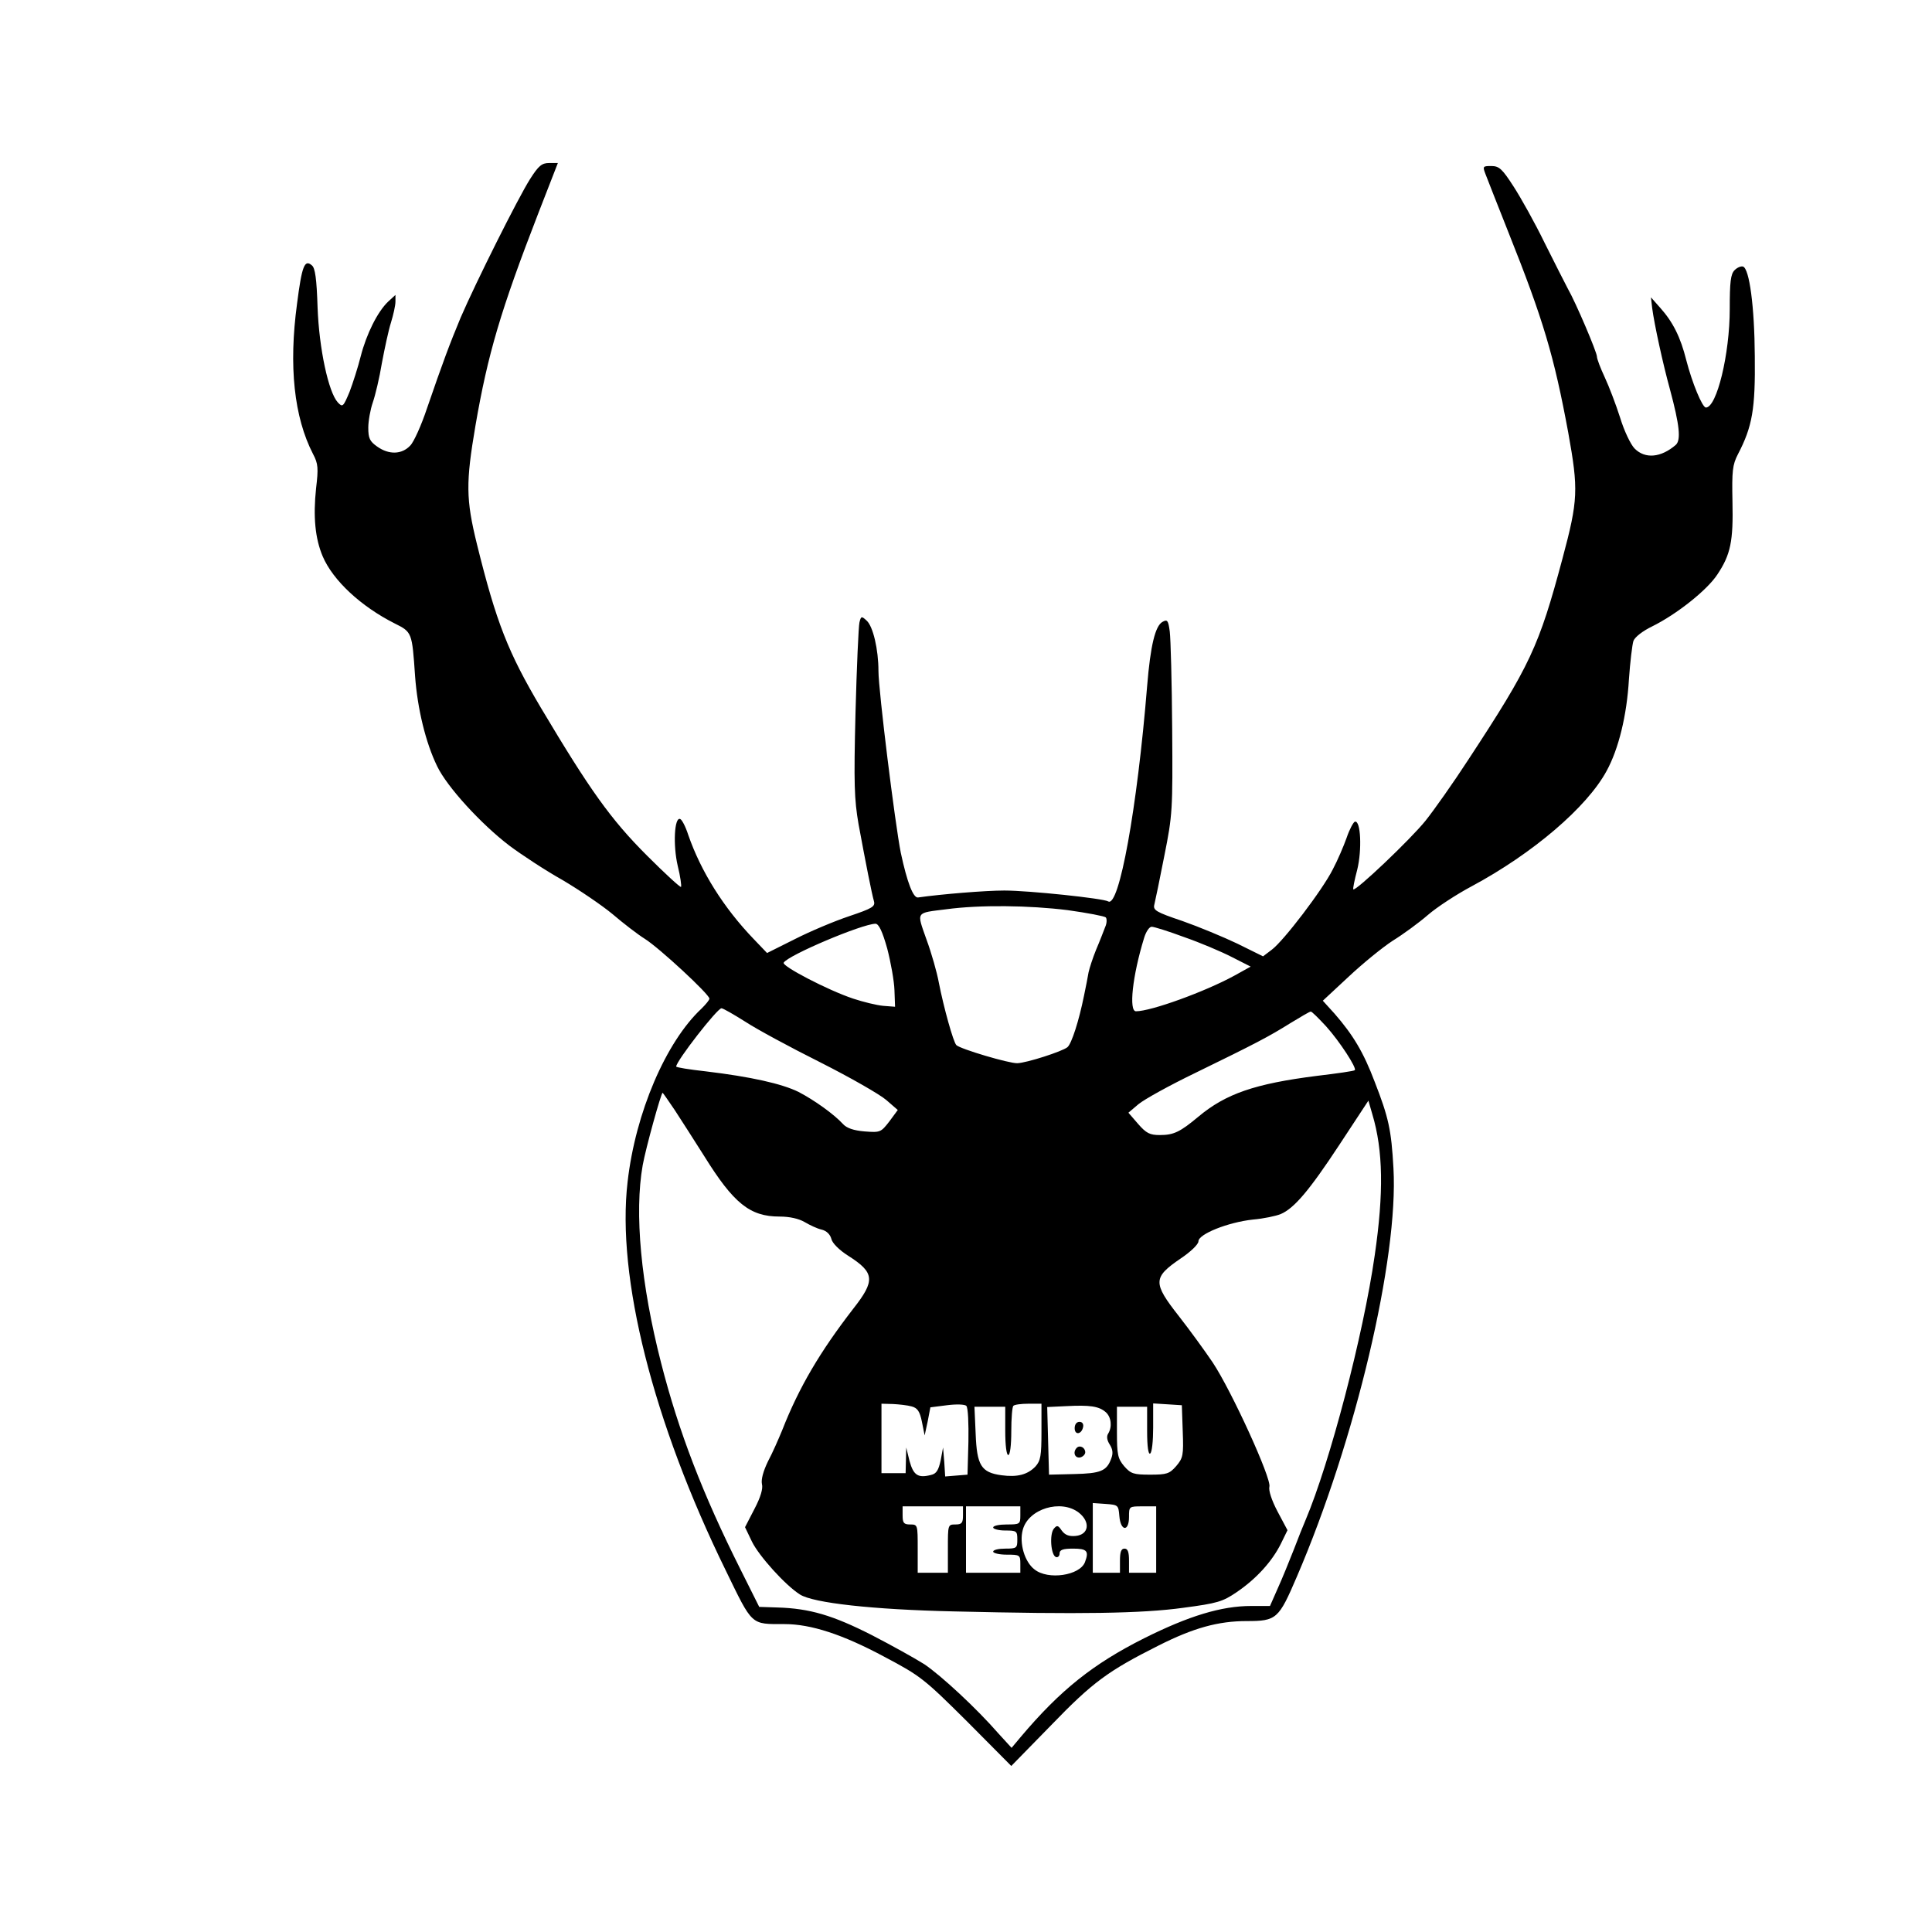 <?xml version="1.0" standalone="no"?>
<!DOCTYPE svg PUBLIC "-//W3C//DTD SVG 20010904//EN"
 "http://www.w3.org/TR/2001/REC-SVG-20010904/DTD/svg10.dtd">
<svg version="1.0" xmlns="http://www.w3.org/2000/svg"
 width="640pt" height="640pt" viewBox="0 0 640 640"
 preserveAspectRatio="xMidYMid meet">

<g transform="translate(0,640) scale(0.1,-0.1)"
fill="#000000" stroke="none">
<path d="M1756 5807 c-40 -63 -180 -343 -230 -459 -37 -89 -58 -145 -112 -302
-18 -54 -43 -110 -55 -122 -28 -30 -71 -31 -110 -3 -24 17 -29 27 -29 62 0 23
7 61 15 84 8 23 22 81 30 130 9 48 22 109 30 134 8 26 15 57 15 70 l0 22 -24
-22 c-35 -33 -72 -107 -91 -181 -9 -36 -26 -89 -37 -118 -21 -50 -23 -52 -39
-35 -31 34 -62 178 -67 315 -3 94 -8 131 -19 139 -24 21 -33 -2 -49 -127 -28
-207 -10 -376 53 -498 17 -32 18 -47 10 -114 -10 -94 -3 -166 22 -225 34 -80
127 -166 238 -222 58 -29 58 -29 68 -175 8 -108 35 -220 73 -298 33 -69 146
-192 239 -263 40 -30 119 -82 176 -114 56 -33 131 -84 166 -113 35 -30 83 -67
107 -82 48 -30 214 -184 214 -198 0 -5 -12 -19 -26 -33 -118 -110 -219 -345
-245 -574 -37 -315 84 -795 325 -1287 90 -185 82 -178 195 -178 87 0 192 -34
330 -108 121 -64 132 -73 274 -214 l147 -148 132 135 c138 143 189 180 356
264 115 58 197 81 292 81 99 0 106 7 166 147 194 451 337 1055 320 1353 -7
127 -16 168 -62 286 -37 98 -72 156 -133 226 l-39 43 86 80 c47 44 112 97 146
119 34 21 86 59 116 85 30 26 96 69 145 95 203 109 382 262 447 382 40 73 67
184 74 303 4 58 11 116 15 128 5 13 31 33 62 48 81 40 182 120 216 172 44 66
53 110 50 242 -2 101 0 121 18 156 48 92 58 150 56 325 -1 165 -18 290 -39
297 -7 2 -19 -3 -28 -12 -13 -13 -16 -39 -16 -129 0 -149 -43 -326 -79 -326
-12 0 -46 83 -65 157 -19 76 -44 126 -86 173 l-31 35 4 -35 c7 -54 36 -187 59
-270 32 -119 37 -168 19 -184 -49 -42 -101 -47 -136 -12 -13 13 -35 59 -48
102 -14 44 -37 104 -51 134 -14 30 -26 61 -26 69 0 14 -69 177 -97 226 -9 17
-43 84 -76 150 -32 66 -79 150 -103 187 -38 59 -48 68 -74 68 -28 0 -29 -1
-19 -27 6 -16 40 -102 76 -193 115 -288 151 -409 198 -663 34 -189 33 -223
-19 -417 -78 -292 -107 -354 -311 -665 -50 -77 -115 -169 -143 -204 -49 -61
-232 -235 -239 -227 -2 1 4 31 13 65 16 65 12 165 -8 159 -5 -2 -18 -26 -27
-53 -10 -28 -30 -75 -46 -105 -34 -68 -163 -237 -202 -266 l-29 -22 -85 42
c-46 22 -128 56 -182 75 -89 30 -98 36 -93 55 3 12 18 84 33 161 27 135 28
151 26 420 -1 154 -5 299 -8 323 -5 37 -8 41 -24 32 -24 -13 -40 -78 -51 -213
-33 -406 -93 -735 -129 -713 -16 10 -263 36 -344 36 -63 0 -209 -12 -286 -23
-16 -2 -36 50 -57 148 -19 95 -74 538 -74 602 0 72 -18 148 -39 167 -17 16
-19 15 -24 -6 -3 -13 -9 -147 -13 -298 -6 -238 -4 -288 10 -370 24 -130 44
-231 51 -255 5 -18 -5 -24 -82 -50 -48 -16 -129 -50 -180 -76 l-92 -46 -44 46
c-100 104 -175 224 -217 345 -9 28 -21 51 -27 53 -19 7 -24 -86 -8 -155 9 -36
13 -67 11 -70 -3 -2 -54 45 -113 104 -120 120 -189 217 -351 489 -109 184
-148 283 -212 542 -37 150 -37 205 -5 393 41 238 84 383 208 703 l65 167 -29
0 c-24 0 -35 -9 -63 -53z m1781 -2422 c65 -9 122 -20 126 -24 4 -4 4 -19 -2
-32 -5 -13 -18 -47 -30 -75 -11 -27 -22 -61 -25 -75 -2 -13 -9 -48 -15 -77
-17 -84 -41 -159 -55 -171 -17 -14 -135 -52 -166 -53 -27 -1 -189 47 -202 60
-10 10 -42 125 -58 207 -6 33 -24 97 -41 143 -33 94 -37 87 66 100 111 15 274
13 402 -3z m-598 -127 c12 -46 23 -108 24 -138 l2 -55 -39 3 c-22 2 -67 13
-100 24 -84 28 -237 108 -230 119 15 25 259 128 304 129 11 0 23 -25 39 -82z
m983 38 c52 -18 123 -48 158 -66 l63 -32 -54 -30 c-97 -53 -276 -118 -326
-118 -24 0 -12 116 27 243 6 20 17 37 25 37 8 0 56 -15 107 -34z m-1454 -280
c38 -25 149 -85 249 -135 99 -50 197 -106 219 -125 l38 -33 -28 -38 c-28 -36
-30 -37 -82 -33 -36 3 -59 11 -71 24 -30 33 -96 80 -148 107 -55 27 -157 50
-307 68 -54 6 -98 13 -98 16 0 18 136 193 150 193 5 0 40 -20 78 -44z m1925
-16 c45 -50 102 -138 95 -145 -2 -3 -59 -11 -126 -19 -205 -26 -301 -59 -392
-135 -61 -51 -82 -61 -128 -61 -33 0 -45 6 -72 37 l-32 37 33 28 c19 16 104
63 189 104 201 98 243 120 315 165 33 20 63 38 67 38 3 1 26 -22 51 -49z
m-2158 -277 c21 -32 65 -101 98 -153 97 -156 151 -200 249 -200 34 0 64 -7 83
-18 17 -10 42 -22 56 -25 17 -4 29 -16 33 -31 3 -14 26 -37 56 -56 88 -56 90
-82 16 -176 -109 -141 -179 -259 -235 -402 -12 -29 -32 -75 -47 -103 -16 -33
-23 -60 -20 -75 4 -15 -4 -43 -25 -83 l-31 -60 23 -48 c23 -47 110 -144 159
-175 44 -28 240 -50 510 -56 417 -10 623 -7 760 12 113 15 130 20 177 52 66
45 117 102 146 160 l22 45 -33 62 c-20 38 -30 70 -27 82 8 26 -126 319 -188
412 -25 37 -75 106 -111 152 -88 112 -87 129 5 192 33 22 59 47 59 57 0 24 98
63 180 72 36 3 77 12 92 18 45 19 95 78 195 230 l96 146 13 -45 c36 -120 38
-261 8 -467 -38 -266 -149 -688 -229 -877 -7 -16 -25 -61 -39 -98 -15 -38 -38
-95 -53 -128 l-26 -59 -62 0 c-99 0 -207 -33 -355 -107 -169 -85 -277 -171
-408 -326 l-31 -37 -43 47 c-73 84 -191 193 -246 230 -30 19 -109 63 -175 97
-128 65 -205 88 -312 91 l-60 2 -62 124 c-125 249 -205 457 -263 684 -67 261
-89 497 -61 655 10 56 61 240 66 240 1 0 19 -26 40 -57z m785 -982 c19 -5 27
-16 34 -51 l9 -45 10 46 9 47 55 7 c31 4 59 3 64 -2 6 -6 8 -59 7 -119 l-3
-109 -37 -3 -37 -3 -3 48 -4 48 -8 -43 c-7 -32 -14 -44 -32 -48 -43 -11 -58
-1 -71 46 l-11 45 -1 -42 -1 -43 -40 0 -40 0 0 115 0 115 38 -1 c20 -1 48 -4
62 -8z m430 -84 c0 -80 -3 -96 -20 -115 -26 -27 -60 -36 -112 -29 -68 9 -82
33 -86 137 l-4 90 51 0 51 0 0 -80 c0 -47 4 -80 10 -80 6 0 10 33 10 78 0 43
3 82 7 85 3 4 26 7 50 7 l43 0 0 -93z m213 65 c18 -16 22 -48 8 -71 -6 -9 -4
-22 5 -36 10 -16 12 -29 5 -47 -15 -41 -35 -49 -123 -51 l-83 -2 -3 112 -3
112 63 3 c78 4 108 0 131 -20z m255 -64 c3 -79 1 -88 -22 -115 -22 -25 -31
-28 -86 -28 -55 0 -64 3 -86 28 -21 25 -24 38 -24 113 l0 84 50 0 50 0 0 -81
c0 -51 4 -78 10 -74 6 3 10 42 10 86 l0 80 48 -3 47 -3 3 -87z m-210 -280 c4
-51 32 -53 32 -3 0 35 0 35 45 35 l45 0 0 -110 0 -110 -45 0 -45 0 0 40 c0 29
-4 40 -15 40 -11 0 -15 -11 -15 -40 l0 -40 -45 0 -45 0 0 116 0 115 43 -3 c41
-3 42 -4 45 -40z m-518 2 c0 -25 -4 -30 -25 -30 -25 0 -25 -1 -25 -80 l0 -80
-50 0 -50 0 0 80 c0 79 0 80 -25 80 -21 0 -25 5 -25 30 l0 30 100 0 100 0 0
-30z m190 0 c0 -29 -2 -30 -45 -30 -25 0 -45 -4 -45 -10 0 -5 18 -10 40 -10
38 0 40 -2 40 -30 0 -28 -2 -30 -40 -30 -22 0 -40 -4 -40 -10 0 -5 20 -10 45
-10 43 0 45 -1 45 -30 l0 -30 -90 0 -90 0 0 110 0 110 90 0 90 0 0 -30z m194
9 c39 -31 33 -73 -11 -77 -22 -2 -35 3 -46 18 -12 18 -16 18 -26 6 -15 -18
-10 -88 7 -94 6 -2 12 3 12 12 0 12 11 16 45 16 46 0 53 -8 39 -45 -17 -44
-122 -60 -167 -24 -33 25 -51 87 -39 131 18 70 127 103 186 57z"/>
<path d="M3560 1669 c0 -24 23 -21 28 4 2 10 -3 17 -12 17 -10 0 -16 -9 -16
-21z"/>
<path d="M3567 1604 c-14 -14 -7 -35 11 -32 9 2 17 10 17 17 0 16 -18 25 -28
15z"/>
</g>
</svg>
